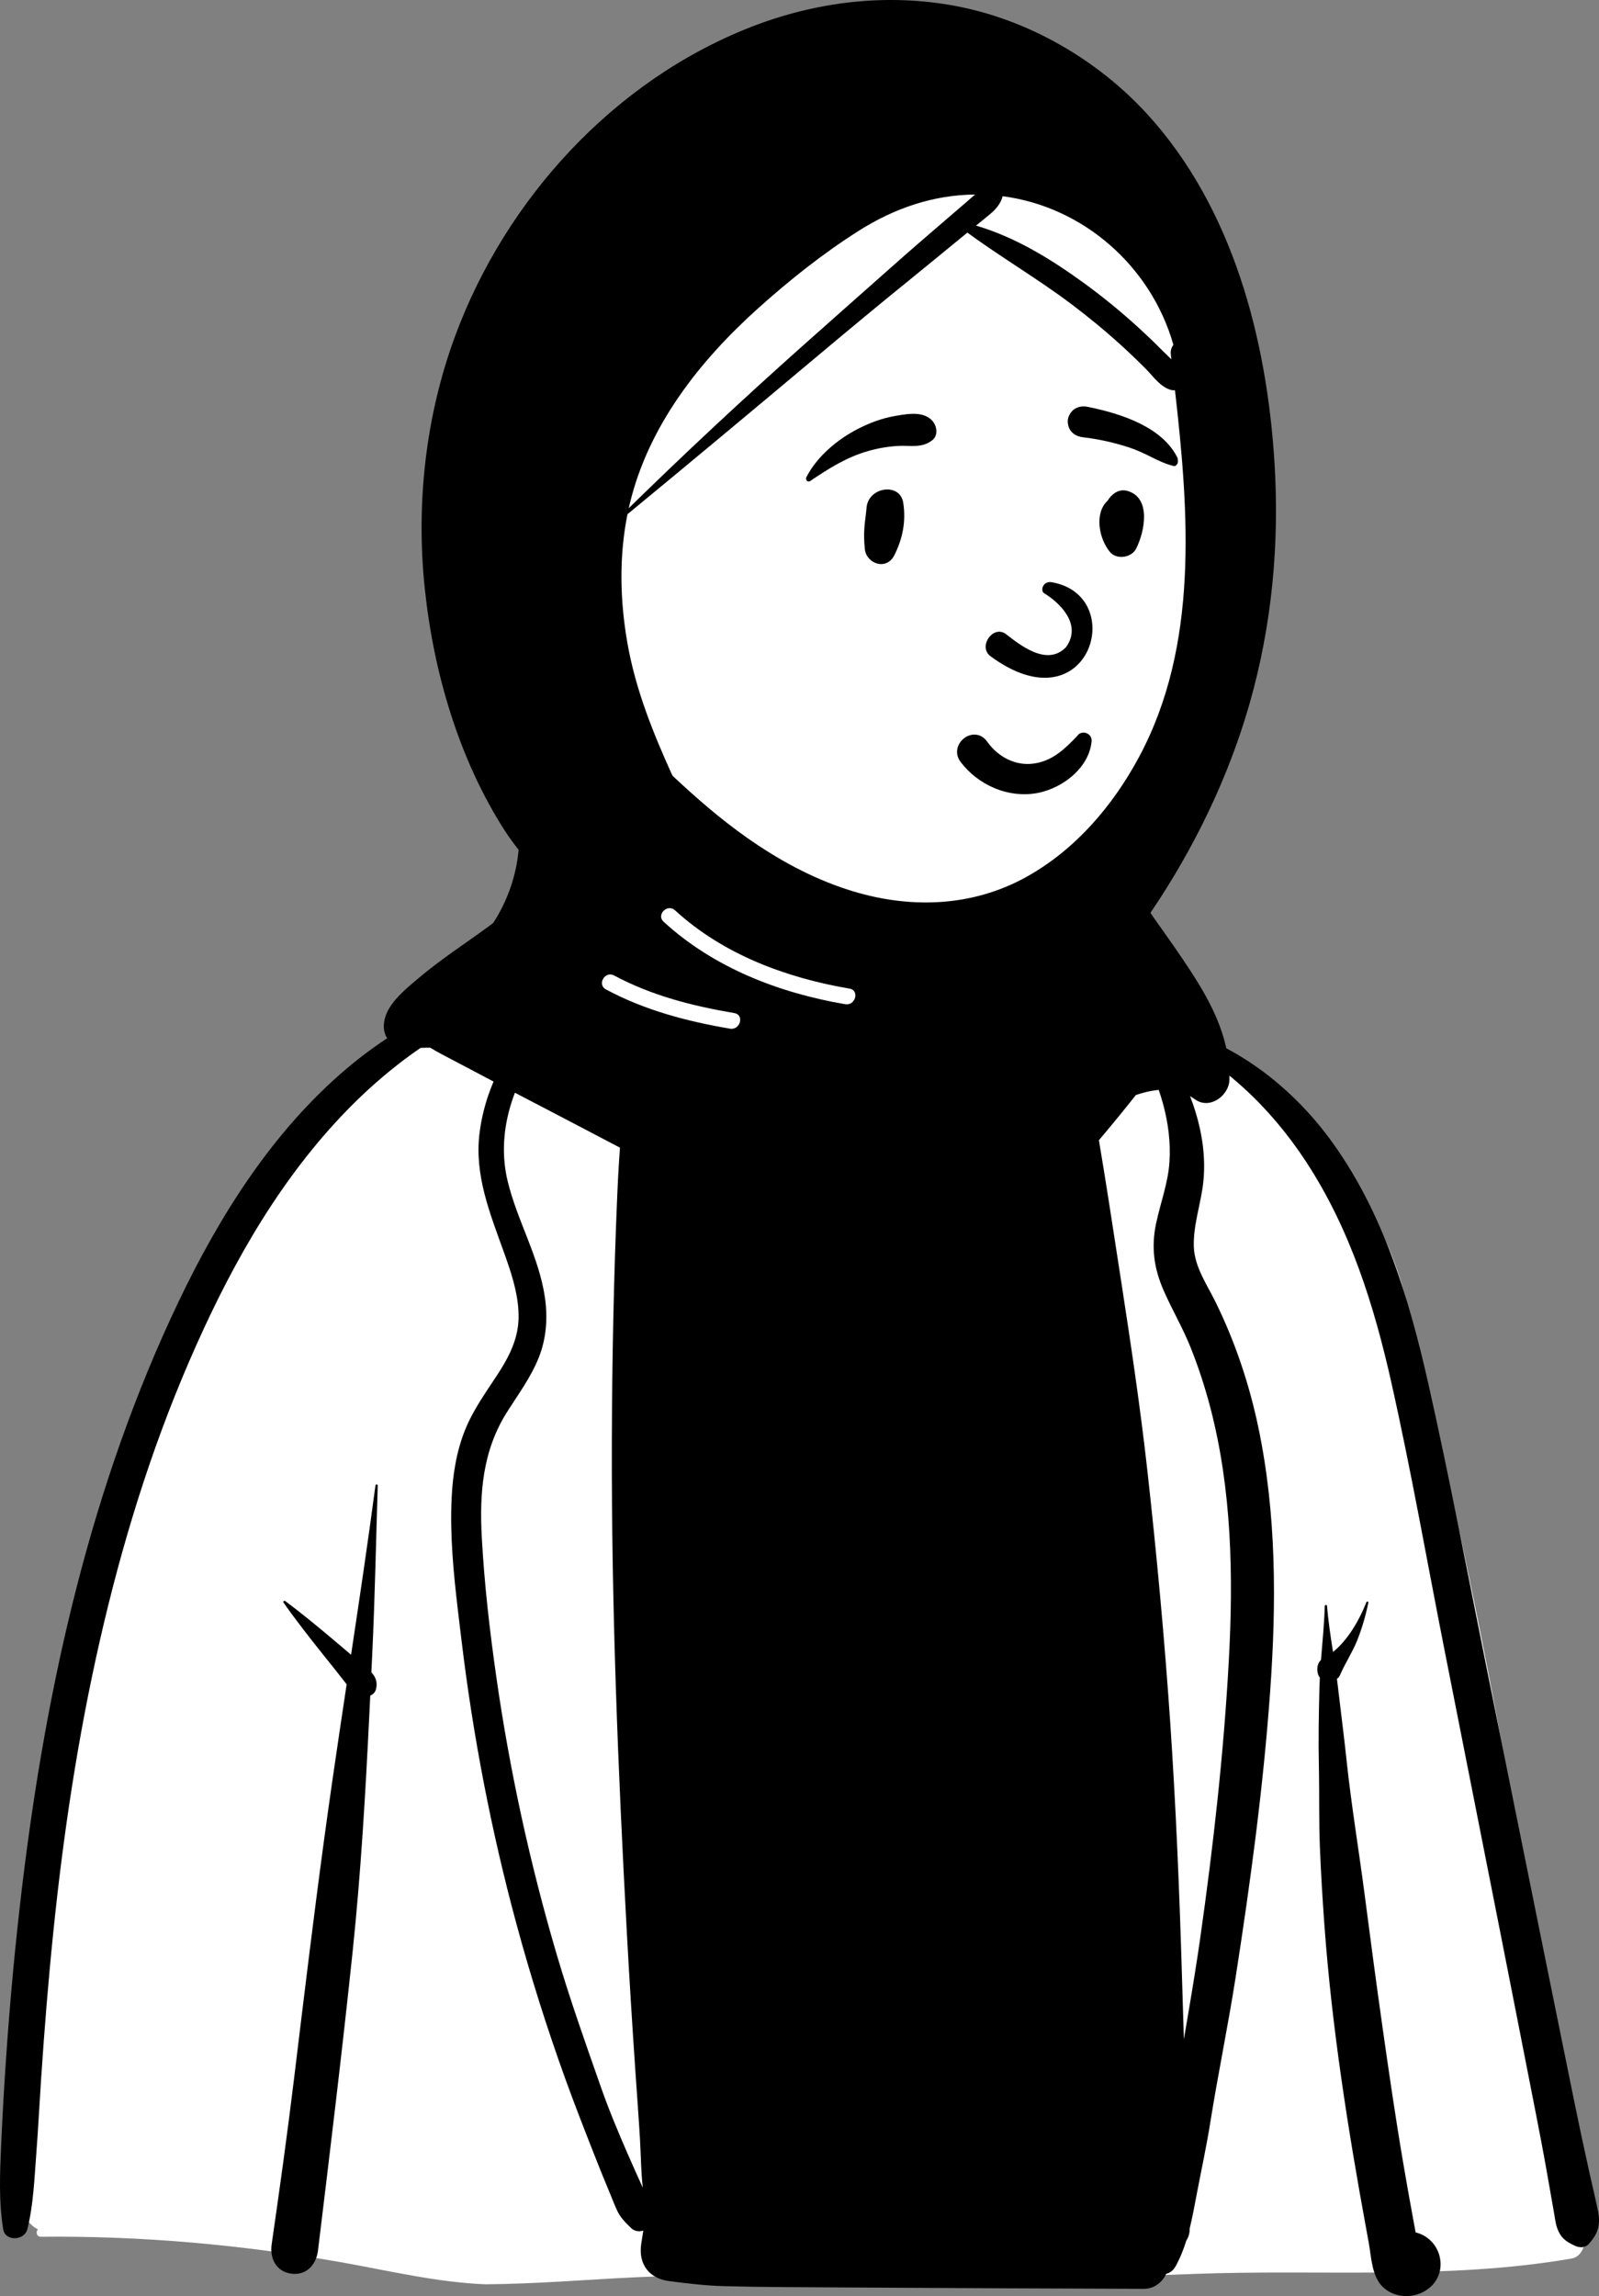 <?xml version="1.0" encoding="UTF-8" standalone="no"?>
<svg
   height="240.017"
   version="1.1"
   viewBox="0 0 167.23 240.017"
   width="167.23"
   id="svg2"
   sodipodi:docname="peep_human_person_avatar_icon_192388.svg"
   xmlns:inkscape="http://www.inkscape.org/namespaces/inkscape"
   xmlns:sodipodi="http://sodipodi.sourceforge.net/DTD/sodipodi-0.dtd"
   xmlns="http://www.w3.org/2000/svg"
   xmlns:svg="http://www.w3.org/2000/svg">
  <rect x="0" y="0" width="167.23" height="240.017" fill="#808080" stroke="none"/>
  <defs
     id="defs2" />
  <sodipodi:namedview
     id="namedview2"
     pagecolor="#ffffff"
     bordercolor="#000000"
     borderopacity="0.25"
     inkscape:showpageshadow="2"
     inkscape:pageopacity="0.0"
     inkscape:pagecheckerboard="0"
     inkscape:deskcolor="#d1d1d1" />
  <title
     id="title1" />
  <desc
     id="desc1" />
  <g
     fill="none"
     fill-rule="evenodd"
     id="Introduction"
     stroke="none"
     stroke-width="1"
     transform="translate(-39.085,-45.863)">
    <g
       id="variations"
       transform="translate(-2046,-2054)">
      <g
         id="images"
         transform="translate(126,110)">
        <g
           id="a-person/bust"
           transform="translate(1920,1944)">
          <g
             fill-rule="evenodd"
             id="body/Blazer-Black-Tee"
             transform="translate(31.056,135.053)">
            <path
               d="m 155.399,48.068 c -2.933,-13.899 -13.333,-24.684 -27.321,-30.057 -2.689,-1.521 -5.295,-8.049 -8.908,-9.244 -0.579,-0.192 0.335,1.333 0,1.425 -1.195,0.325 -2.534,0.359 -3.853,-0.814 -2.358,-2.097 -3.098,-8.222 -4.532,-10.991 -7.561,-14.601 -26.441,-8.888 -28.97,7.253 -1.764,1.15 -4.257,2.163 -6.176,3.09 -1.977,0.954 -3.716,3.265 -5.753,4.092 -1.818,0.737 -4.813,0.215 -6.644,0.858 -8.424,2.956 -15.559,6.686 -21.153,14.244 -1.179,1.594 -2.507,3.554 -3.58,5.164 -5.53,6.368 -9.371,13.506 -12.908,21.164 -9.897,22.477 -12.589,47.365 -15.004,71.582 0.055,4.237 -2.756,15.987 1.401,18.019 -0.248,0.258 -0.158,0.775 0.303,0.771 10.541,-0.107 21.057,0.837 31.434,2.672 5.007,0.885 9.987,2.099 15.087,2.299 10.587,-0.073 21.136,-1.848 31.709,-0.168 12.71,0 28.157,-0.37 42.297,-0.914 13.215,-0.508 26.501,0.64 39.553,-1.609 1.033,-0.164 1.538,-1.424 1.321,-2.327 -1.531,-5.582 -2.283,-11.327 -3.142,-17.04 0.171,-3.664 -0.135,-7.49 -1.49,-10.903 -3.54,-23.041 -8.08,-45.932 -13.67,-68.563 z"
               fill="#ffffff"
               id="🎨-Background" />
            <path
               d="m 151.134,78.353 c -0.279,1.355 -0.67,2.71 -1.189,3.993 -0.501,1.238 -1.255,2.348 -1.774,3.572 -0.07,0.165 -0.184,0.29 -0.321,0.385 l 0.043,0.333 v 0 l 0.04,0.333 c 0.259,2.246 0.551,4.486 0.803,6.733 l 0.123,1.124 c 0.496,4.69 1.28,9.356 1.889,14.033 0.596,4.58 1.202,9.16 1.851,13.734 0.67,4.715 1.352,9.424 2.149,14.12 0.336,1.983 0.687,3.965 1.053,5.945 l 0.282,1.515 c 2.907,0.7 3.701,4.753 0.742,6.25 -1.343,0.676 -3.07,0.514 -4.177,-0.549 -1.151,-1.108 -1.198,-3.105 -1.465,-4.606 l -0.257,-1.394 c -1.925,-10.484 -3.596,-21.088 -4.377,-31.72 -0.201,-2.745 -0.37,-5.493 -0.48,-8.243 -0.104,-2.586 -0.054,-5.173 -0.094,-7.759 l -0.013,-0.705 c -0.061,-2.758 -0.011,-5.512 0.061,-8.27 0.008,-0.336 0.023,-0.672 0.04,-1.01 -0.097,-0.114 -0.167,-0.249 -0.196,-0.38 l -0.038,-0.173 c -0.095,-0.446 0.013,-0.968 0.355,-1.287 0.148,-1.879 0.342,-3.756 0.395,-5.632 0.004,-0.154 0.226,-0.15 0.239,0 0.125,1.598 0.374,3.2 0.623,4.8 1.604,-1.289 2.789,-3.415 3.488,-5.195 0.051,-0.129 0.239,-0.082 0.209,0.057 z M 113.195,3.658 c 0.266,1.217 0.792,2.31 1.498,3.327 0.336,0.486 0.718,0.938 1.177,1.317 0.393,0.323 0.841,0.535 1.259,0.816 0.608,-0.095 1.244,0.135 1.671,0.583 l -0.067,-0.655 c -0.021,-0.211 0.33,-0.254 0.37,-0.049 1.848,9.325 3.534,18.656 4.993,28.049 l 0.64,4.148 0.602,3.894 c 0.999,6.489 1.966,12.975 2.694,19.511 0.97,8.723 1.785,17.468 2.381,26.226 0.598,8.82 0.966,17.646 1.228,26.482 0.065,2.228 0.135,4.453 0.203,6.681 l 0.451,-2.663 c 0.45,-2.664 0.892,-5.33 1.271,-8.006 1.358,-9.576 2.445,-19.22 2.975,-28.879 0.486,-8.839 0.323,-17.853 -1.924,-26.463 -0.566,-2.166 -1.259,-4.299 -2.096,-6.376 -0.811,-2.02 -1.918,-3.893 -2.791,-5.884 -1.014,-2.316 -1.318,-4.502 -0.796,-6.996 0.456,-2.173 1.257,-4.216 1.401,-6.453 0.269,-4.151 -1.082,-8.171 -2.989,-11.804 -0.503,-0.957 -1.033,-1.902 -1.587,-2.839 -1.675,-2.83 -3.564,-5.556 -5.524,-8.171 -0.106,-0.139 0.118,-0.294 0.232,-0.18 1.787,1.767 3.741,3.504 5.349,5.434 0.781,0.938 1.544,1.896 2.267,2.879 7.927,1.325 14.738,6.264 19.394,12.787 5.284,7.401 7.956,16.31 9.934,25.083 2.199,9.75 4.054,19.588 6.03,29.386 2.045,10.139 4.079,20.277 6.137,30.414 1.023,5.032 2.045,10.065 3.066,15.099 0.518,2.549 1.061,5.091 1.629,7.632 0.292,1.302 0.604,2.602 0.875,3.908 0.304,1.473 0.021,2.416 -0.976,3.498 -0.368,0.402 -0.949,0.395 -1.405,0.182 l -0.143,-0.067 -0.138,-0.067 c -0.565,-0.278 -1.007,-0.565 -1.359,-1.183 -0.387,-0.678 -0.448,-1.431 -0.581,-2.185 -0.245,-1.389 -0.488,-2.777 -0.733,-4.168 -0.366,-2.08 -0.764,-4.153 -1.17,-6.227 l -2.033,-10.361 c -0.542,-2.763 -1.085,-5.525 -1.631,-8.286 -1.95,-9.874 -3.902,-19.746 -5.854,-29.619 -1.874,-9.479 -3.533,-19.024 -5.666,-28.448 l -0.121,-0.531 -0.123,-0.53 C 151.302,45.78 148.636,37.921 143.799,31.036 140.076,25.742 134.907,21.014 128.818,18.622 c 0.429,0.617 0.841,1.247 1.234,1.89 2.468,4.033 4.27,8.82 3.847,13.622 -0.207,2.346 -1.098,4.652 -1.014,7.017 0.078,2.101 1.378,3.946 2.276,5.774 2.039,4.143 3.513,8.545 4.464,13.061 1.908,9.069 1.901,18.4 1.244,27.607 -0.714,10.008 -2.07,20.013 -3.615,29.923 -0.792,5.083 -1.846,10.124 -2.654,15.198 -0.399,2.502 -0.942,4.998 -1.418,7.488 l -0.227,1.189 c -0.127,0.66 -0.258,1.318 -0.41,1.969 l -0.094,0.39 v 0.07 c -0.004,0.48 -0.135,0.877 -0.347,1.194 -0.289,0.928 -0.648,1.832 -1.126,2.701 -0.245,0.444 -0.6,0.693 -0.987,0.784 -0.389,0.89 -1.27,1.574 -2.322,1.57 l -13.836,-0.053 c -8.037,-0.032 -16.073,-0.085 -24.11,-0.129 -2.028,-0.01 -4.054,-0.048 -6.08,-0.101 -1.899,-0.053 -3.72,-0.281 -5.599,-0.518 -2.121,-0.266 -3.27,-1.769 -2.954,-3.889 0.07,-0.467 0.146,-0.932 0.218,-1.397 -0.423,0.139 -0.925,0.074 -1.265,-0.258 L 73.726,143.412 c -0.442,-0.437 -0.837,-0.867 -1.118,-1.451 -0.289,-0.6 -0.524,-1.234 -0.78,-1.847 -0.551,-1.319 -1.088,-2.642 -1.61,-3.971 -1.046,-2.659 -2.091,-5.328 -3.063,-8.015 -1.924,-5.32 -3.627,-10.72 -5.108,-16.181 -2.641,-9.743 -4.551,-19.675 -5.755,-29.695 L 56.004,79.865 55.92,79.159 c -0.457,-3.884 -0.841,-7.828 -0.659,-11.703 0.112,-2.427 0.488,-4.872 1.395,-7.138 0.836,-2.09 2.127,-3.878 3.355,-5.746 l 0.14,-0.216 0.141,-0.221 c 1.073,-1.697 1.928,-3.471 1.97,-5.532 0.043,-2.091 -0.566,-4.127 -1.247,-6.085 L 60.846,42.036 60.732,41.717 C 59.283,37.67 57.635,33.681 58.178,29.278 58.982,22.794 62.911,17.567 67.855,13.537 63.458,14.407 59.106,16.128 55.265,18.309 50.729,20.887 46.645,24.29 43.124,28.13 36.469,35.388 31.717,44.096 27.828,53.087 c -4.071,9.409 -7.09,19.269 -9.365,29.257 -2.288,10.045 -3.82,20.252 -4.866,30.498 -0.522,5.1 -0.932,10.212 -1.272,15.327 -0.173,2.621 -0.304,5.246 -0.507,7.862 -0.203,2.614 -0.294,5.269 -0.932,7.814 -0.298,1.186 -2.307,1.306 -2.522,0 C 7.886,140.928 8.02,137.911 8.153,134.957 l 0.012,-0.268 c 0.131,-2.942 0.302,-5.882 0.505,-8.822 0.414,-6.009 0.968,-12.009 1.69,-17.99 2.533,-20.996 7.204,-41.881 16.367,-61.046 4.314,-9.027 9.851,-17.798 17.554,-24.316 3.667,-3.101 7.802,-5.576 12.258,-7.368 3.985,-1.604 8.033,-2.363 12.266,-2.361 2.123,-1.627 4.403,-3.046 6.68,-4.257 0.137,-0.074 0.281,0.104 0.167,0.218 -0.059,0.057 -0.116,0.116 -0.175,0.171 0.258,0.017 0.524,0.137 0.762,0.389 0.837,0.877 1.542,1.974 2.174,3.113 0.961,1.201 1.878,2.441 2.838,3.629 1.536,1.902 3.108,3.777 4.699,5.637 2.672,3.126 5.431,6.192 8.308,9.136 l 0.481,0.489 c 1.491,1.511 3.002,3.32 4.766,4.517 l 0.094,0.063 c 0.744,0.485 1.272,0.573 1.907,-0.151 0.577,-0.659 1.057,-1.425 1.551,-2.151 l 0.114,-0.167 c 2.52,-3.663 4.857,-7.461 6.972,-11.371 0.964,-1.779 1.881,-3.585 2.751,-5.41 l 0.26,-0.548 c 0.473,-1.006 0.987,-1.993 1.377,-3.029 0.091,-0.243 0.18,-0.486 0.266,-0.727 -1.331,-0.873 -2.362,-2.762 -2.736,-4.242 -0.389,-1.537 -0.192,-3.113 0.5,-4.519 0.131,-0.264 0.57,-0.199 0.634,0.082 z M 47.535,66.097 c -0.184,5.842 -0.296,11.69 -0.571,17.527 l -0.095,1.993 c 0.429,0.478 0.68,1.029 0.479,1.786 -0.078,0.29 -0.308,0.552 -0.596,0.649 l -0.09,1.853 c -0.408,8.337 -0.886,16.656 -1.759,24.972 -1.092,10.407 -2.356,20.797 -3.617,31.185 -0.18,1.471 -1.202,2.637 -2.793,2.422 -1.61,-0.218 -2.262,-1.619 -2.051,-3.08 0.83,-5.729 1.629,-11.464 2.328,-17.212 l 0.796,-6.55 c 0.999,-8.187 2.021,-16.373 3.199,-24.534 0.492,-3.411 1.004,-6.82 1.517,-10.229 l -0.179,-0.232 c -0.733,-0.953 -1.492,-1.885 -2.242,-2.823 -1.441,-1.809 -2.862,-3.604 -4.183,-5.497 -0.066,-0.095 0.068,-0.235 0.162,-0.163 1.851,1.367 3.602,2.83 5.364,4.316 l 1.542,1.306 c 0.887,-5.89 1.766,-11.783 2.55,-17.688 0.019,-0.148 0.241,-0.159 0.237,0 z m 26.622,-55.906 c -1.114,1.05 -2.252,2.078 -3.374,3.122 l -0.411,0.384 -0.409,0.386 c -1.972,1.871 -3.861,3.818 -5.435,6.054 -2.89,4.107 -4.612,9.113 -3.41,14.127 0.997,4.153 3.285,7.917 3.9,12.174 0.308,2.133 0.158,4.276 -0.645,6.29 -0.82,2.055 -2.13,3.815 -3.306,5.669 -2.556,4.028 -2.905,8.45 -2.651,13.116 0.266,4.874 0.826,9.749 1.517,14.579 1.398,9.786 3.507,19.47 6.298,28.953 1.397,4.749 3.046,9.397 4.688,14.063 0.817,2.323 1.77,4.591 2.753,6.848 0.518,1.188 1.048,2.369 1.587,3.549 -0.199,-1.665 -0.199,-3.375 -0.296,-5.03 -0.139,-2.371 -0.317,-4.738 -0.48,-7.108 -0.331,-4.808 -0.627,-9.621 -0.891,-14.433 -0.936,-17.162 -1.625,-34.338 -1.574,-51.527 0.026,-8.596 0.201,-17.191 0.571,-25.779 0.173,-4.044 0.509,-8.084 0.812,-12.122 l 0.064,-0.865 c 0.268,-3.625 0.589,-7.258 1.141,-10.851 -0.163,-0.368 -0.305,-0.741 -0.41,-1.124 l -0.038,-0.144 0.027,0.004 c -0.025,-0.112 -0.034,-0.224 -0.027,-0.334 z m 9.63,-14.769 c 0.023,-0.099 0.165,-0.091 0.19,0 0.627,2.114 0.406,4.438 -0.135,6.565 -0.292,1.152 -0.706,2.27 -1.206,3.348 l -0.175,0.377 c -0.429,0.918 -0.912,1.864 -1.748,2.436 -0.348,0.239 -0.972,0.254 -1.32,0 L 79.214,8.012 C 79.185,7.989 79.156,7.966 79.128,7.942 78.803,7.67 78.642,7.067 78.792,6.67 c 0.387,-1.025 1.264,-1.777 1.87,-2.69 0.537,-0.812 1.012,-1.668 1.407,-2.557 0.851,-1.925 1.234,-3.969 1.718,-6 z"
               fill="#000000"
               id="🖍-Ink" />
          </g>
          <g
             fill-rule="evenodd"
             id="head/Hijab"
             transform="translate(78.592,38.043)">
            <path
               d="m 54.989,22.228 c 31.798,1.007 33.716,16.117 33.716,41.457 0,25.34 -16.496,41.308 -22.57,44.096 -6.074,2.788 -22.068,14.764 -36.501,9.245 -14.433,-5.519 -10.254,-28.836 -10.254,-38.854 0,-10.019 3.809,-56.951 35.608,-55.944 z"
               fill="#ffffff"
               id="Path-2" />
            <path
               d="M 67.889,99.459 C 62.05,102.72 55.363,102.847 49.082,100.794 45.315,99.567 41.861,97.669 38.629,95.399 35.817,93.422 33.307,91.231 30.82,88.904 28.773,84.387 26.95,79.879 26.096,74.965 c -0.765,-4.411 -0.866,-8.991 0.021,-13.393 6.562,-5.4 13.084,-10.844 19.597,-16.305 3.317,-2.782 6.642,-5.548 10.008,-8.27 1.709,-1.382 3.402,-2.786 5.104,-4.174 0.281,-0.228 0.56,-0.457 0.841,-0.685 3.515,2.574 7.284,4.781 10.775,7.397 1.827,1.372 3.604,2.832 5.296,4.368 0.887,0.805 1.754,1.636 2.599,2.488 0.773,0.778 1.519,1.894 2.615,2.188 0.15,0.04 0.291,0.048 0.424,0.029 1.466,12.842 2.508,26.708 -3.773,38.371 C 76.864,92.066 72.979,96.614 67.889,99.459 Z M 29.901,104.178 c -0.804,-0.737 0.394,-1.93 1.195,-1.196 5.029,4.609 11.605,7.052 18.246,8.182 1.072,0.183 0.615,1.812 -0.449,1.63 -6.934,-1.181 -13.749,-3.813 -18.991,-8.617 z m -6.035,7.071 c -0.96,-0.515 -0.105,-1.974 0.853,-1.46 3.918,2.102 8.216,3.195 12.575,3.932 1.072,0.181 0.615,1.81 -0.449,1.63 -4.507,-0.763 -8.93,-1.93 -12.979,-4.103 z M 39.814,40.019 c 3.251,-2.919 6.746,-5.696 10.437,-8.04 3.735,-2.371 7.815,-3.79 12.224,-3.823 -0.308,0.247 -0.602,0.522 -0.9,0.778 -0.832,0.712 -1.663,1.429 -2.493,2.143 -1.661,1.431 -3.325,2.859 -4.965,4.314 -3.228,2.866 -6.467,5.717 -9.689,8.589 -6.192,5.52 -12.251,11.161 -18.18,16.965 0.032,-0.142 0.066,-0.283 0.099,-0.425 1.963,-8.201 7.301,-14.966 13.466,-20.501 z M 65.301,28.513 c 0.021,-0.063 0.036,-0.125 0.045,-0.184 8.461,1.103 15.528,7.332 17.865,15.532 -0.203,0.283 -0.315,0.619 -0.273,0.976 0.021,0.18 0.042,0.362 0.063,0.541 C 82.712,45.091 82.414,44.822 82.161,44.567 81.317,43.713 80.453,42.882 79.566,42.073 77.751,40.418 75.867,38.871 73.881,37.427 70.427,34.917 66.687,32.609 62.569,31.404 c 0.27,-0.222 0.541,-0.444 0.814,-0.664 0.813,-0.662 1.568,-1.207 1.918,-2.228 z M 80.47,19.744 C 75.275,14.065 68.081,9.905 60.506,8.46 53.272,7.077 45.782,7.988 38.948,10.675 24.647,16.297 13.363,28.659 8.079,42.984 4.999,51.33 3.989,60.479 4.915,69.314 c 0.921,8.794 3.568,17.876 8.385,25.358 0.442,0.685 0.925,1.342 1.432,1.978 -0.226,2.583 -1.088,5.115 -2.444,7.317 -0.073,0.118 -0.15,0.234 -0.226,0.35 -1.389,1.04 -2.83,2.017 -4.236,3.025 -1.219,0.873 -2.425,1.769 -3.571,2.737 -1.082,0.913 -2.338,1.93 -3.071,3.163 -0.6,1.01 -0.845,2.382 -0.026,3.345 0.987,1.16 2.66,0.751 3.997,0.751 0.115,0 0.229,0.003 0.343,0.004 0.402,0.253 0.815,0.481 1.216,0.693 4.05,2.148 8.115,4.272 12.184,6.385 8.104,4.212 16.175,8.594 24.446,12.472 3.833,1.799 7.935,3.371 12.228,3.365 4.027,-0.006 7.667,-1.606 10.811,-4.039 3.583,-2.771 6.579,-6.29 9.486,-9.739 1.162,-1.381 2.301,-2.777 3.418,-4.193 2.146,-0.716 4.276,-0.926 6.19,0.457 1.536,1.11 3.56,-0.399 3.596,-2.065 0.013,-0.591 -0.012,-1.175 -0.076,-1.75 -0.384,-3.551 -2.121,-6.763 -4.077,-9.743 -1.069,-1.63 -2.195,-3.23 -3.327,-4.815 -0.266,-0.374 -0.528,-0.748 -0.782,-1.129 C 85.359,96.54 88.967,89.111 91.186,81.348 93.516,73.18 94.308,64.709 93.789,56.244 92.99,43.271 89.432,29.542 80.47,19.744 Z"
               fill="#000000"
               id="path1" />
          </g>
          <g
             fill="#000000"
             fill-rule="evenodd"
             id="face/Smiling"
             transform="translate(112.183,77.354)">
            <path
               d="m 30.969,50.92 c -1.42,-0.58 -2.687,-1.546 -3.614,-2.781 -0.322,-0.429 -0.406,-0.883 -0.338,-1.297 0.076,-0.466 0.352,-0.889 0.728,-1.172 0.377,-0.284 0.849,-0.425 1.305,-0.353 0.396,0.062 0.791,0.279 1.103,0.73 l 0.065,0.09 c 0.551,0.745 1.268,1.357 2.086,1.751 0.788,0.38 1.67,0.557 2.582,0.454 1.737,-0.196 2.935,-1.136 4.208,-2.413 0.158,-0.161 0.316,-0.327 0.474,-0.496 0.1,-0.153 0.239,-0.251 0.394,-0.303 0.171,-0.057 0.365,-0.054 0.543,0.008 0.171,0.06 0.324,0.173 0.427,0.324 0.098,0.143 0.153,0.32 0.135,0.524 -0.117,1.323 -0.808,2.503 -1.79,3.431 -1.091,1.03 -2.536,1.742 -3.898,1.992 -1.5,0.275 -3.028,0.078 -4.411,-0.487 z M 36.088,30.512 c 1.595,0.97 4.026,3.232 2.31,5.637 -2.02,2.121 -4.929,-0.311 -6.362,-1.41 -1.329,-0.852 -2.822,1.34 -1.589,2.335 10.357,7.671 14.56,-6.308 6.448,-7.702 -0.893,-0.154 -1.225,0.84 -0.807,1.141 z M 17.527,21.589 c 0.176,-2.189 3.509,-2.686 3.84,-0.52 0.297,1.94 -0.053,3.723 -0.926,5.469 -0.835,1.669 -2.933,0.89 -3.091,-0.629 -0.213,-2.037 0.068,-2.958 0.178,-4.32 z m 25.366,-0.969 c 0.465,-0.609 1.135,-1.024 1.939,-0.789 2.511,0.734 1.771,4.3 0.889,6.036 -0.479,0.943 -2.028,1.182 -2.728,0.352 -1.141,-1.353 -1.687,-4.056 -0.237,-5.39 0.039,-0.069 0.083,-0.138 0.137,-0.209 z m -22.487,-8.609 0.397,-0.069 c 1.227,-0.212 2.753,-0.416 3.621,0.571 0.46,0.523 0.619,1.496 0,1.997 -1.088,0.881 -2.292,0.54 -3.596,0.614 -1.075,0.062 -2.108,0.24 -3.143,0.536 -2.272,0.649 -4.122,1.835 -6.063,3.137 -0.255,0.171 -0.514,-0.155 -0.393,-0.393 1.12,-2.194 3.29,-3.997 5.464,-5.096 1.16,-0.586 2.43,-1.073 3.714,-1.296 z m 20.198,-0.983 0.304,0.062 c 3.304,0.691 7.596,2.071 9.16,5.317 0.06,0.459 -0.003,0.557 -0.055,0.622 l -0.017,0.021 c -0.042,0.055 -0.076,0.131 -0.275,0.193 -0.055,-0.013 -0.111,-0.027 -0.167,-0.042 -0.717,-0.188 -1.284,-0.447 -1.834,-0.716 L 47.125,16.192 C 46.434,15.853 45.737,15.527 44.998,15.286 43.422,14.771 41.8,14.409 40.153,14.215 c -0.357,-0.042 -0.701,-0.162 -0.972,-0.369 -0.257,-0.196 -0.454,-0.467 -0.544,-0.828 -0.116,-0.467 -0.083,-0.82 0.168,-1.242 0.188,-0.316 0.458,-0.536 0.767,-0.661 0.315,-0.128 0.674,-0.159 1.031,-0.087 z"
               id="path2" />
          </g>
          <g
             id="facial-hair/*-None"
             transform="translate(104.577,109.479)" />
          <g
             id="accessories/*-None"
             transform="translate(88.521,88.978)" />
        </g>
      </g>
    </g>
  </g>
</svg>
